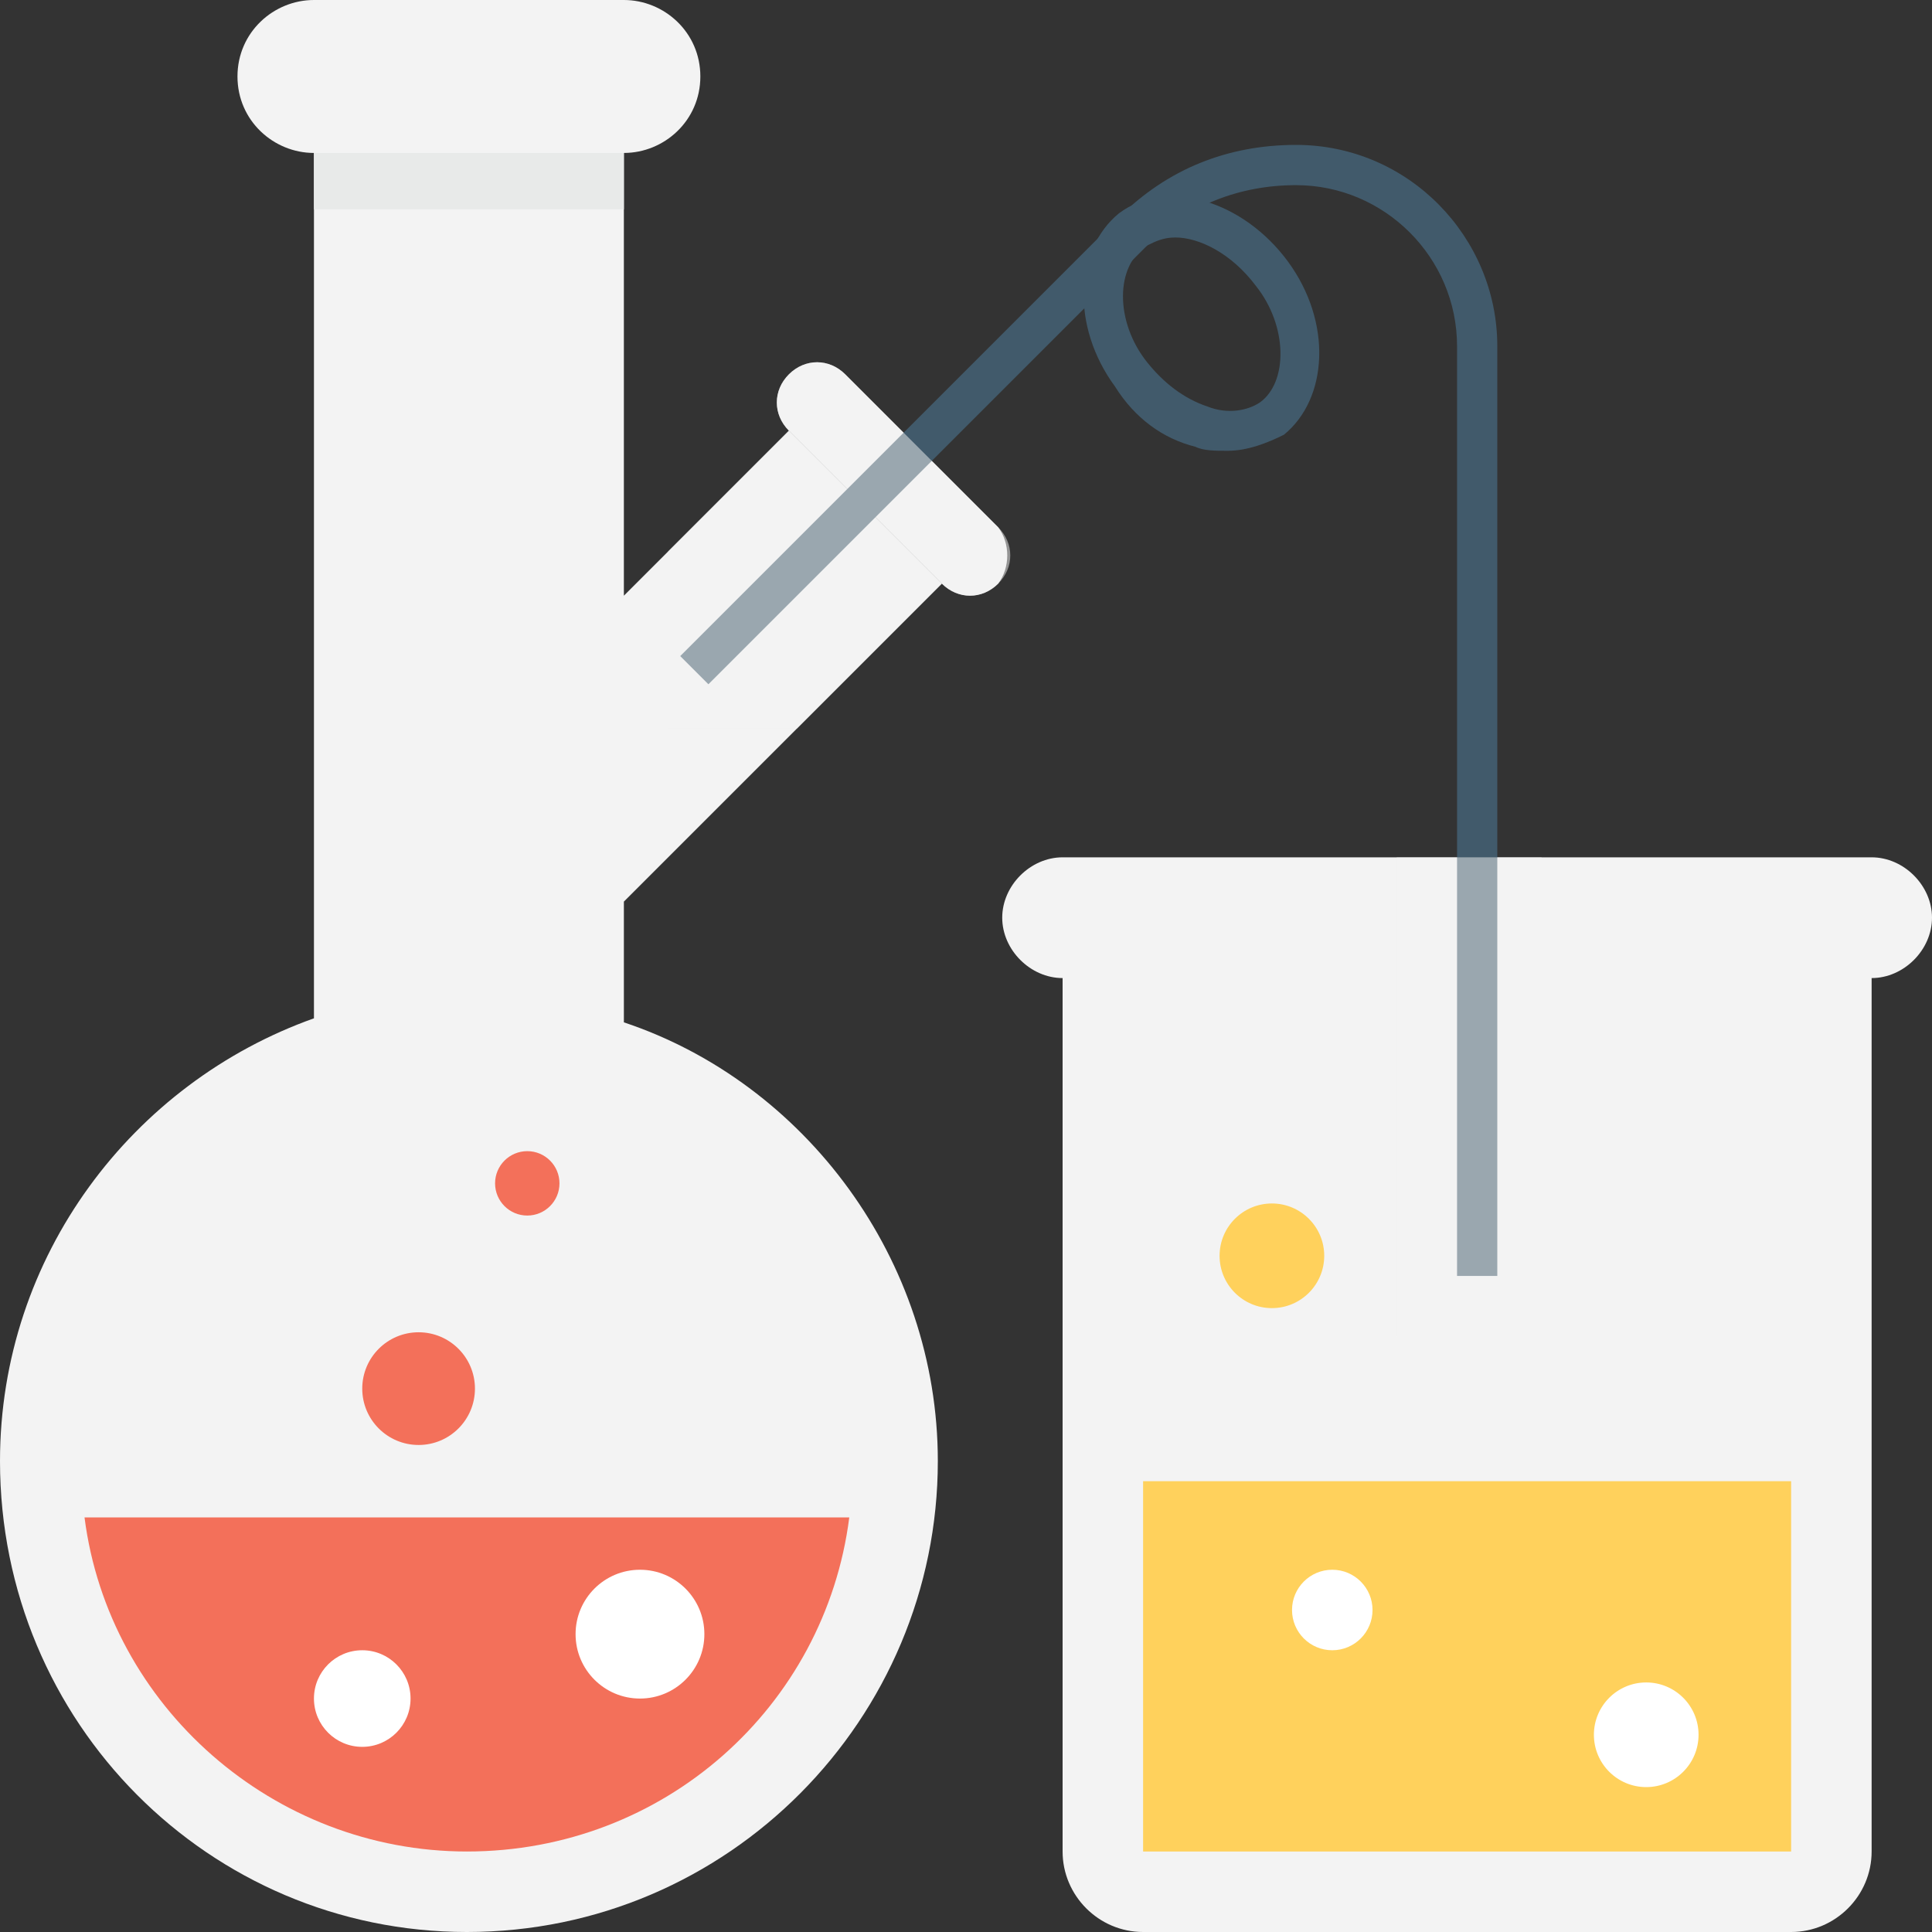 <?xml version="1.0" encoding="utf-8"?>
<!-- Generator: Adobe Illustrator 18.0.0, SVG Export Plug-In . SVG Version: 6.00 Build 0)  -->
<!DOCTYPE svg PUBLIC "-//W3C//DTD SVG 1.1//EN" "http://www.w3.org/Graphics/SVG/1.1/DTD/svg11.dtd">
<svg version="1.1" id="Layer_1" xmlns="http://www.w3.org/2000/svg" xmlns:xlink="http://www.w3.org/1999/xlink" x="0px" y="0px"
	 viewBox="0 0 48 48" enable-background="new 0 0 48 48" xml:space="preserve">
<rect x="0" y="0" width="48" height="48" fill="#333333" stroke="none"/>
<g>
	<g>
		<g>
			<g>
				<g>
					<g>
						<g>
							<path fill="#F3F3F3" d="M23.3,36.3c0,6.4-5.2,11.7-11.7,11.7C5.2,48,0,42.8,0,36.3c0-5.1,3.3-9.4,7.8-11V1.9h7.7v12.9
								l4.1-4.1l3.8,3.8l-7.9,7.9v3C20,26.9,23.3,31.3,23.3,36.3z"/>
							<g>
								<rect x="7.8" y="1.9" fill="#E8EAE9" width="7.7" height="3.3"/>
							</g>
							<g>
								<g>
									<g>
										<path fill="#F3F3F3" d="M15.5,3.8H7.8c-1,0-1.9-0.8-1.9-1.9S6.8,0,7.8,0h7.7c1,0,1.9,0.8,1.9,1.9S16.5,3.8,15.5,3.8z"/>
									</g>
								</g>
							</g>
							<g>
								<g>
									<g>
										<path fill="#F3705A" d="M2.1,37.7c0.6,4.7,4.7,8.3,9.5,8.3c4.9,0,8.9-3.6,9.5-8.3H2.1z"/>
									</g>
								</g>
							</g>
						</g>
					</g>
				</g>
			</g>
			<circle fill="#FFFFFF" cx="9" cy="42.2" r="1.2"/>
			<circle fill="#FFFFFF" cx="15.9" cy="40.6" r="1.6"/>
			<circle fill="#F3705A" cx="10.4" cy="34.5" r="1.4"/>
			<circle fill="#F3705A" cx="13.1" cy="29.4" r="0.8"/>
		</g>
		<g>
			<path fill="#F3F3F3" d="M26.4,23.8V46c0,1.1,0.9,2,2,2h16.1c1.1,0,2-0.9,2-2V23.8H26.4z"/>
			<g>
				<rect x="28.4" y="36.8" fill="#FFD15C" width="16.1" height="9.2"/>
			</g>
		</g>
		<g>
			<circle fill="#FFFFFF" cx="33.1" cy="40" r="1"/>
			<circle fill="#FFFFFF" cx="40.9" cy="43.1" r="1.3"/>
		</g>
		<circle fill="#FFD15C" cx="31.6" cy="31.2" r="1.3"/>
		<g>
			<path fill="#F3F3F3" d="M24.8,13.1L21,9.3c-0.4-0.4-1-0.4-1.4,0c-0.4,0.4-0.4,1,0,1.4l3.8,3.8c0.4,0.4,1,0.4,1.4,0
				C25.1,14.1,25.1,13.5,24.8,13.1z"/>
		</g>
		<g>
			<path fill="#F3F3F3" d="M46.5,24.3H26.4c-0.8,0-1.5-0.7-1.5-1.5s0.7-1.5,1.5-1.5h20.1c0.8,0,1.5,0.7,1.5,1.5S47.3,24.3,46.5,24.3
				z"/>
		</g>
		<g>
			<g>
				<g>
					<g>
						<path fill="#415A6B" d="M30.5,11.2c-0.3,0-0.6,0-0.8-0.1c-0.8-0.2-1.5-0.7-2-1.5c-1.1-1.5-1-3.4,0.1-4.3C29,4.4,30.9,5,32,6.5
							l0,0c1.1,1.5,1,3.4-0.1,4.3C31.5,11,31,11.2,30.5,11.2z M29.2,5.9c-0.3,0-0.5,0.1-0.7,0.2C27.7,6.6,27.7,8,28.5,9
							c0.4,0.5,0.9,0.9,1.5,1.1c0.5,0.2,1,0.1,1.3-0.1c0.7-0.5,0.7-1.9-0.1-2.9C30.6,6.3,29.8,5.9,29.2,5.9z"/>
					</g>
				</g>
			</g>
			<g>
				<g>
					<path fill="#415A6B" d="M37.2,31.7h-1V8.6c0-2.2-1.8-4-4-4c-1.4,0-2.7,0.5-3.7,1.5L17.6,17l-0.7-0.7L27.8,5.4
						c1.2-1.2,2.7-1.8,4.4-1.8c2.8,0,5,2.3,5,5V31.7z"/>
				</g>
			</g>
		</g>
		<g opacity="0.5">
			<g>
				<g>
					<path fill="#F3F3F3" d="M16.6,18.1h3.2l3.6-3.6c0.4,0.4,1,0.4,1.4,0c0.4-0.4,0.4-1,0-1.4L21,9.3c-0.4-0.4-1-0.4-1.4,0
						c-0.4,0.4-0.4,1,0,1.4l-3,3V18.1z"/>
				</g>
				<g>
					<rect x="34.7" y="21.3" fill="#F3F3F3" width="3.6" height="11.9"/>
				</g>
			</g>
		</g>
	</g>
</g>
</svg>
